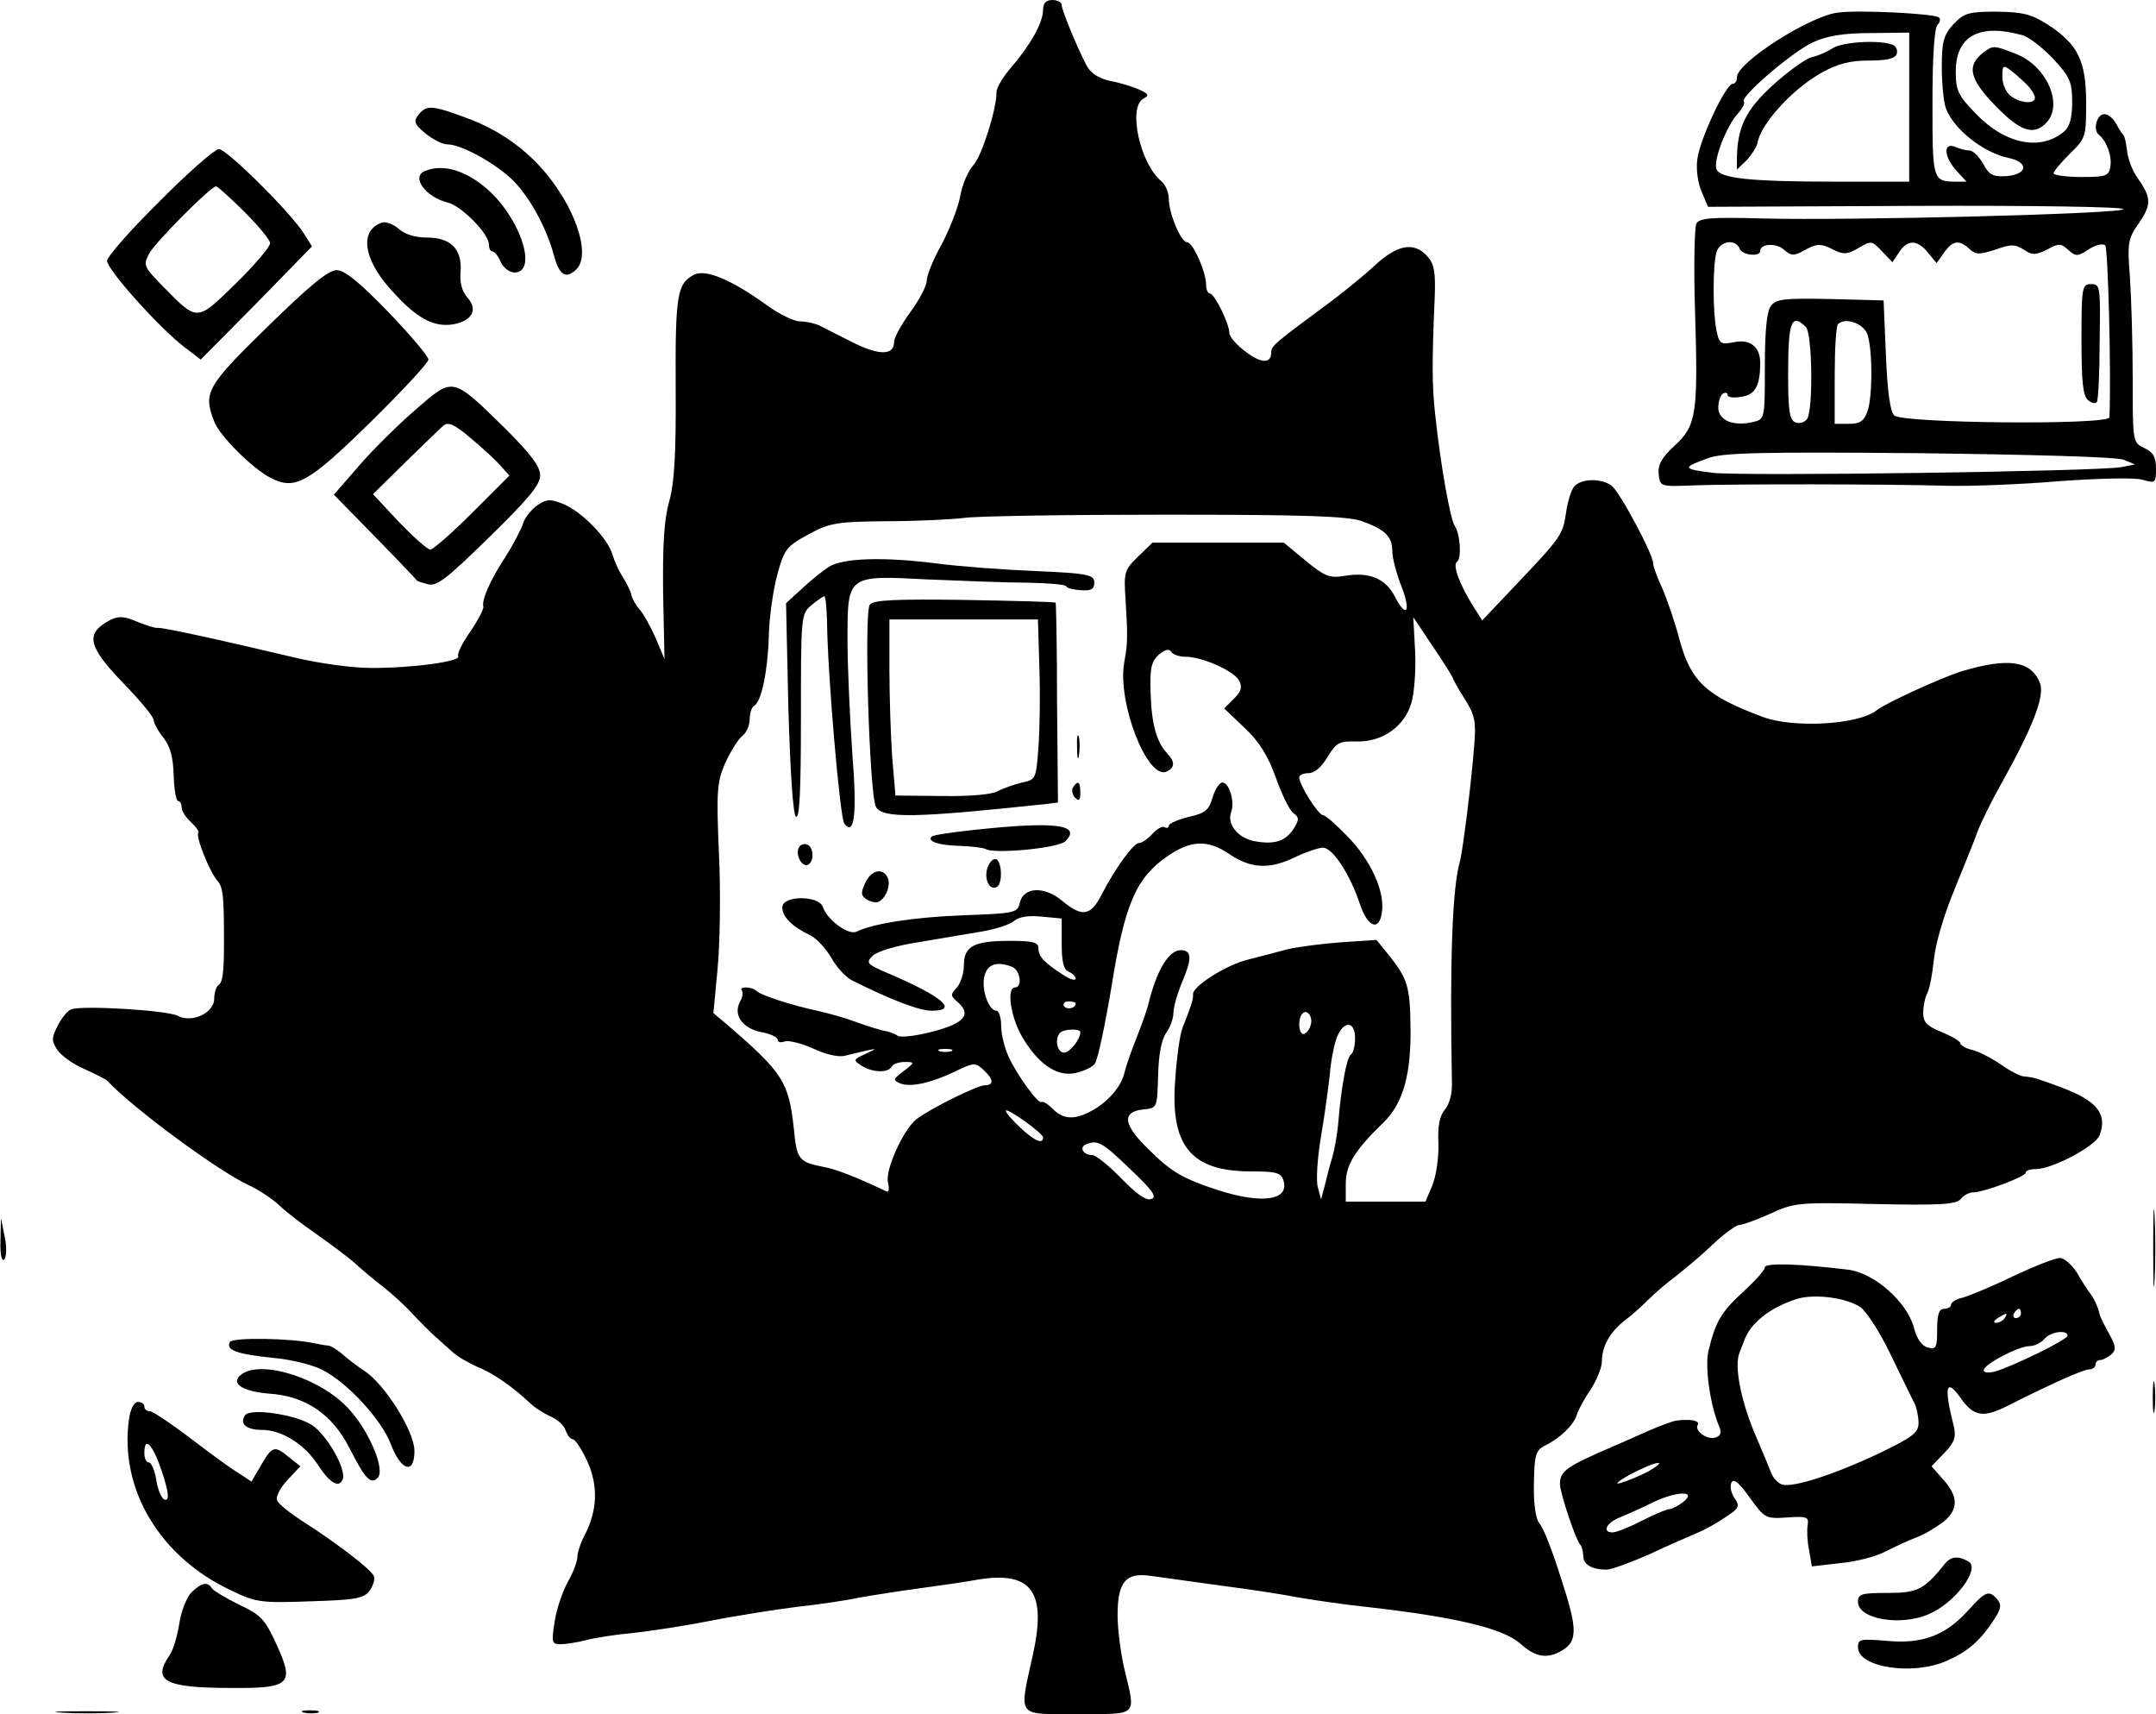 <?xml version="1.0" standalone="no"?>
<!DOCTYPE svg PUBLIC "-//W3C//DTD SVG 20010904//EN"
 "http://www.w3.org/TR/2001/REC-SVG-20010904/DTD/svg10.dtd">
<svg version="1.0" xmlns="http://www.w3.org/2000/svg"
 width="463pt" height="368pt" viewBox="0 0 463 368"
 preserveAspectRatio="xMidYMid meet">
<g transform="translate(0,368) scale(0.1,-0.1)"
fill="#000000" stroke="none">
<path d="M2240 3659 c0 -27 -26 -74 -67 -122 -18 -20 -33 -45 -33 -55 0 -38
-32 -138 -50 -157 -11 -12 -24 -42 -28 -67 -5 -25 -23 -71 -40 -103 -18 -32
-32 -67 -32 -78 0 -11 -16 -41 -35 -67 -19 -26 -35 -55 -35 -64 0 -29 -31 -30
-89 -1 -31 16 -64 32 -73 37 -10 4 -28 8 -40 8 -13 0 -46 16 -73 36 -75 54
-130 77 -155 64 -36 -19 -40 -44 -39 -242 1 -145 -3 -206 -14 -245 -11 -39
-14 -91 -13 -195 l3 -143 -19 45 c-11 25 -26 52 -34 61 -9 10 -16 23 -18 31
-1 7 -9 24 -18 38 -9 14 -19 36 -23 50 -10 34 -63 89 -103 107 -30 12 -37 12
-57 -1 -13 -9 -27 -26 -31 -38 -4 -13 -21 -46 -39 -74 -33 -51 -51 -92 -47
-107 1 -4 -11 -28 -28 -53 -17 -24 -29 -48 -26 -53 7 -11 -102 -26 -190 -25
-38 0 -110 10 -160 22 -173 41 -289 66 -296 64 -4 -1 -23 5 -43 13 -28 12 -40
13 -58 4 -55 -29 -49 -56 28 -136 36 -37 65 -72 65 -79 0 -6 9 -23 21 -38 15
-19 21 -43 22 -81 1 -30 5 -55 10 -55 4 0 7 -6 7 -13 0 -8 9 -22 20 -32 11
-10 18 -20 16 -23 -7 -6 24 -84 41 -103 12 -14 14 -32 14 -134 0 -63 -3 -85
-12 -90 -5 -4 -9 -17 -9 -29 0 -31 -48 -53 -78 -37 -22 12 -206 23 -229 14 -8
-3 -21 -19 -29 -35 -13 -26 -14 -32 -1 -52 8 -12 34 -31 58 -41 24 -11 46 -22
49 -25 55 -59 238 -194 305 -225 22 -10 51 -30 65 -43 14 -14 50 -41 80 -62
30 -21 66 -48 81 -61 14 -13 41 -36 61 -51 19 -15 48 -41 64 -59 16 -17 38
-39 48 -48 10 -9 27 -24 37 -33 10 -10 35 -24 55 -33 33 -13 76 -43 114 -79 8
-8 27 -20 42 -27 15 -6 30 -20 33 -31 4 -10 10 -18 15 -18 5 0 19 -21 31 -47
24 -52 22 -106 -5 -158 -9 -17 -16 -38 -16 -47 0 -10 -9 -34 -21 -55 -11 -20
-24 -58 -28 -85 -7 -45 -6 -48 13 -48 12 0 37 4 56 9 19 5 64 12 99 15 36 4
110 15 165 26 56 11 139 24 186 30 47 5 108 14 135 20 28 5 86 14 130 20 44 6
101 14 127 19 114 18 146 -27 116 -162 -30 -137 -37 -127 97 -127 131 0 124
-6 100 95 -8 33 -15 86 -15 117 0 71 17 92 69 85 20 -3 88 -12 151 -21 63 -8
140 -20 170 -26 30 -5 96 -15 145 -20 193 -22 293 -46 330 -79 29 -26 52 -32
79 -20 45 21 46 45 9 158 -18 58 -39 112 -47 120 -8 10 -13 41 -12 86 1 61 4
71 23 81 33 16 62 44 69 66 3 11 17 36 30 55 13 20 24 47 24 60 0 32 17 63 49
88 14 10 37 31 51 45 14 14 41 37 60 51 19 15 55 45 79 68 24 23 50 41 56 41
7 0 37 11 66 24 52 24 61 25 226 21 139 -3 174 -1 184 11 6 8 18 14 26 14 23
0 113 34 113 42 0 5 10 8 22 8 35 0 128 49 137 73 17 46 -6 74 -84 103 -52 19
-56 21 -79 23 -7 0 -30 12 -50 26 -20 14 -48 28 -61 31 -14 3 -25 10 -25 14 0
4 -18 15 -40 24 -32 13 -40 21 -40 42 0 14 4 33 9 42 5 10 11 42 14 72 3 32
21 94 42 145 20 50 44 107 51 128 8 21 31 68 52 105 68 122 93 187 83 215 -19
49 -69 56 -171 25 -43 -14 -160 -67 -180 -83 -39 -31 -179 -39 -245 -14 -123
46 -154 76 -179 168 -9 35 -26 84 -36 107 -11 24 -20 48 -20 55 0 19 -71 152
-89 166 -22 17 -66 16 -81 -2 -6 -8 -14 -33 -17 -56 -7 -47 -10 -52 -109 -156
l-71 -75 -21 33 c-29 47 -43 87 -33 93 10 7 7 59 -5 77 -10 15 -31 135 -42
239 -7 63 -7 115 -1 252 2 54 -1 71 -16 88 -29 32 -65 25 -115 -22 -25 -23
-72 -61 -105 -85 -107 -79 -115 -86 -115 -99 0 -25 -21 -25 -55 1 -19 14 -35
32 -35 40 0 20 -32 85 -42 85 -4 0 -8 8 -8 19 0 27 -28 91 -41 91 -13 0 -39
62 -39 93 0 14 -7 30 -16 38 -46 38 -72 158 -39 177 13 7 12 10 -7 19 -13 6
-41 15 -63 19 -27 6 -43 17 -52 34 -23 45 -53 119 -53 129 0 6 -9 11 -20 11
-14 0 -20 -7 -20 -21z m685 -1098 c50 -18 65 -33 65 -65 0 -14 9 -48 20 -76
21 -54 10 -69 -15 -20 -20 38 -54 52 -105 44 -35 -6 -44 -2 -86 32 l-47 39
-141 0 -141 0 -31 -30 c-29 -28 -31 -34 -27 -90 5 -83 5 -95 -3 -139 -14 -85
49 -248 90 -233 19 8 20 21 3 39 -23 24 -34 63 -36 128 -2 54 1 69 17 84 13
11 22 14 27 7 3 -6 17 -11 30 -11 37 0 104 -30 116 -51 7 -14 5 -23 -11 -39
l-21 -21 44 -42 c32 -30 50 -60 67 -107 13 -36 29 -70 38 -76 12 -9 12 -14 1
-32 -18 -28 -41 -36 -85 -28 -36 7 -60 37 -50 63 8 21 -4 63 -19 63 -6 0 -16
-15 -21 -32 -8 -28 -16 -34 -52 -42 -23 -6 -42 -14 -42 -19 0 -4 -4 -6 -9 -3
-4 3 -16 -3 -26 -14 -10 -11 -23 -20 -29 -20 -12 0 -51 -54 -81 -112 -23 -45
-42 -47 -84 -12 -38 32 -83 30 -91 -4 -5 -22 -10 -23 -120 -27 -108 -4 -195
-18 -230 -35 -17 -9 -63 24 -73 53 -9 25 -87 25 -87 -1 0 -20 20 -41 60 -60
14 -7 34 -29 45 -48 11 -20 31 -42 45 -49 84 -42 144 -65 171 -65 58 0 24 30
-93 80 -47 20 -49 23 -34 38 9 9 51 22 98 29 46 8 107 18 136 23 30 5 61 15
70 23 11 9 32 12 60 9 l42 -4 0 -54 c0 -39 4 -56 15 -60 8 -4 15 -10 15 -15 0
-5 -12 -2 -27 8 -40 26 -53 39 -53 57 0 13 -12 16 -61 16 -77 0 -99 -11 -99
-52 0 -17 -7 -39 -15 -48 -14 -15 -14 -18 0 -30 32 -27 18 -46 -49 -64 -37
-10 -71 -14 -78 -10 -7 5 -21 10 -30 11 -9 2 -36 10 -60 19 -24 9 -61 19 -83
24 -52 11 -122 33 -131 43 -4 4 -14 7 -22 7 -9 0 -12 -3 -9 -6 3 -4 2 -15 -4
-25 -15 -29 6 -57 46 -65 19 -3 35 -11 35 -16 0 -6 7 -7 15 -4 9 3 36 -4 61
-15 24 -12 54 -19 67 -16 78 19 75 18 45 4 -26 -12 -26 -13 -8 -25 24 -15 57
-16 65 -2 3 6 16 10 28 10 22 0 22 -1 -3 -20 -22 -17 -23 -19 -7 -26 23 -9 67
1 119 26 39 19 43 19 60 3 22 -20 23 -33 3 -33 -16 0 -119 -51 -147 -73 -28
-22 -68 -110 -61 -136 3 -13 2 -22 -3 -19 -70 33 -109 48 -137 53 -51 10 -56
16 -62 80 -11 102 -23 121 -141 223 l-32 27 9 95 c5 52 7 163 3 246 -6 136 -4
155 13 195 11 24 27 50 36 58 10 7 17 24 17 37 0 12 4 26 10 29 15 9 29 74 31
150 1 39 9 97 18 130 15 56 20 62 66 87 46 25 59 28 170 29 66 0 140 4 165 7
25 4 218 7 430 7 305 0 393 -3 425 -14z m195 -337 c0 -2 11 -22 25 -44 22 -34
25 -49 21 -98 -5 -72 -25 -232 -31 -252 -16 -56 -22 -210 -17 -475 1 -23 -6
-47 -15 -57 -11 -13 -16 -35 -14 -73 1 -30 -5 -70 -13 -90 l-15 -35 -85 0 -86
0 0 38 c0 41 19 72 81 132 42 41 60 103 58 208 -1 83 -7 101 -43 147 l-30 37
-75 -5 c-42 -3 -94 -10 -116 -15 -22 -6 -60 -16 -84 -22 -47 -11 -121 -58
-119 -75 1 -10 -4 -25 -23 -73 -5 -13 -12 -61 -15 -107 -12 -145 33 -200 163
-200 54 0 64 -3 69 -19 14 -43 -45 -52 -141 -21 -74 24 -100 39 -148 87 -55
53 -59 81 -12 86 30 3 30 3 32 72 1 45 7 77 17 92 9 12 16 32 16 44 0 12 9 43
20 69 20 47 19 65 -4 65 -27 0 -53 -45 -71 -120 -2 -8 -13 -40 -25 -70 -12
-30 -23 -63 -25 -72 -6 -28 -31 -59 -64 -79 -40 -24 -66 -24 -90 0 -11 11 -21
17 -24 15 -6 -6 -50 53 -70 95 -9 19 -17 49 -17 68 0 18 -5 33 -10 33 -17 0
-33 46 -26 74 6 26 27 33 60 20 17 -7 22 -44 6 -44 -19 0 -10 -63 15 -106 34
-58 74 -86 114 -78 17 4 36 12 42 20 6 7 22 82 36 166 28 177 53 233 119 279
52 36 88 37 136 4 45 -30 85 -32 140 -5 23 11 50 20 59 20 21 0 58 -57 79
-120 17 -52 43 -61 48 -16 5 44 -24 108 -73 159 -25 26 -49 47 -54 47 -10 0
-51 65 -51 81 0 5 9 9 20 9 13 0 28 13 41 35 19 31 25 34 63 33 55 -1 102 32
117 83 6 20 10 70 8 110 l-4 74 42 -63 c24 -35 43 -66 43 -68z m-810 -698 c0
-11 -19 -15 -25 -6 -3 5 1 10 9 10 9 0 16 -2 16 -4z m504 -49 c-3 -9 -10 -17
-15 -17 -11 0 -12 34 -2 44 11 11 24 -9 17 -27z m96 -26 c0 -17 -4 -32 -9 -35
-9 -6 -21 -71 -27 -146 -2 -24 -8 -58 -13 -75 -5 -16 -12 -43 -16 -60 l-8 -30
-7 26 c-4 15 -1 63 7 110 8 46 16 107 19 134 2 28 9 62 15 78 15 37 39 35 39
-2z m-590 13 c0 -16 -23 -44 -35 -44 -15 0 -21 31 -8 43 8 8 43 9 43 1z m-277
-41 c-7 -2 -19 -2 -25 0 -7 3 -2 5 12 5 14 0 19 -2 13 -5z m197 -185 c0 -16
-19 -7 -49 21 -17 16 -31 32 -31 36 0 9 80 -48 80 -57z m187 -68 c48 -45 58
-60 46 -64 -11 -5 -32 10 -65 44 -26 27 -55 50 -62 50 -20 0 -29 17 -14 23 25
10 34 6 95 -53z"/>
<path d="M1780 2463 c-14 -9 -40 -30 -58 -47 l-34 -31 5 -224 c4 -138 10 -228
16 -234 8 -8 11 54 11 212 0 219 0 223 23 242 12 10 24 18 27 19 3 0 5 -24 6
-52 1 -116 28 -424 37 -436 22 -29 28 20 17 155 -5 76 -10 183 -10 239 0 140
-1 139 172 130 73 -3 170 -7 216 -7 45 -1 82 -4 82 -8 0 -3 14 -7 30 -8 23 -2
30 2 30 16 0 17 -12 20 -127 25 -71 3 -164 10 -209 16 -117 15 -204 12 -234
-7z"/>
<path d="M1868 2382 c-13 -15 -1 -408 13 -434 14 -26 86 -24 367 6 l24 3 -2
213 c0 118 -2 215 -3 216 -1 2 -89 4 -196 6 -146 2 -195 0 -203 -10z m364
-134 c2 -57 1 -134 -2 -173 -5 -68 -6 -69 -35 -75 -16 -4 -40 -12 -53 -19 -14
-7 -59 -11 -121 -10 l-98 1 -7 82 c-3 44 -6 129 -6 189 l0 107 159 0 160 0 3
-102z"/>
<path d="M2313 2075 c0 -22 2 -30 4 -17 2 12 2 30 0 40 -3 9 -5 -1 -4 -23z"/>
<path d="M2304 1989 c-3 -6 -1 -16 5 -22 8 -8 11 -5 11 11 0 24 -5 28 -16 11z"/>
<path d="M2090 1898 c-47 -5 -87 -11 -89 -14 -11 -10 14 -19 59 -20 27 -1 52
-4 57 -7 18 -11 157 2 171 17 36 36 -23 43 -198 24z"/>
<path d="M1716 1861 c-9 -14 5 -42 18 -38 15 5 14 39 -1 44 -6 2 -14 0 -17 -6z"/>
<path d="M2121 1818 c-9 -24 4 -52 20 -42 12 7 11 51 -1 59 -6 3 -14 -4 -19
-17z"/>
<path d="M1858 1784 c-10 -21 -9 -27 3 -35 8 -5 18 -7 23 -6 17 5 29 34 23 51
-10 24 -36 19 -49 -10z"/>
<path d="M3947 3653 c-60 -7 -217 -107 -217 -139 0 -8 -4 -14 -9 -14 -15 0
-71 -120 -76 -162 -3 -20 1 -51 9 -69 l14 -33 446 2 c247 1 446 -2 446 -7 0
-10 -582 -25 -777 -20 -109 3 -133 1 -140 -11 -4 -8 -6 -92 -3 -186 7 -224 3
-248 -44 -291 -28 -26 -36 -41 -34 -61 3 -27 3 -27 78 -24 83 3 404 3 545 -1
50 -1 157 3 238 10 85 6 161 8 178 3 28 -8 29 -7 29 24 0 25 -6 35 -25 44 -25
12 -25 12 -25 149 0 76 -3 174 -6 218 -6 75 -4 83 20 117 27 40 26 54 -5 98
-10 14 -19 39 -21 55 -2 17 -5 32 -8 35 -3 3 -10 14 -16 25 -6 11 -17 20 -25
20 -16 0 -25 -34 -12 -44 16 -12 29 -46 25 -68 -3 -21 -9 -23 -63 -23 -32 0
-59 4 -59 8 0 4 16 23 35 42 34 33 35 36 35 109 0 91 -18 126 -82 168 -36 23
-54 27 -110 28 -61 0 -70 -3 -93 -27 -21 -23 -25 -37 -25 -92 0 -36 4 -76 9
-89 17 -45 81 -95 134 -106 44 -9 42 -35 -3 -39 -30 -2 -38 2 -51 26 -9 16
-22 29 -30 29 -8 0 -22 4 -31 8 -26 10 -23 -23 4 -52 l21 -23 -20 0 c-53 0
-53 1 -53 169 0 100 4 161 11 168 6 6 7 13 2 16 -13 8 -172 16 -216 10z m394
-48 c15 -3 45 -27 68 -51 36 -39 41 -50 41 -93 0 -33 -5 -53 -17 -63 -50 -43
-127 -28 -190 38 -38 39 -43 50 -43 90 0 76 49 104 141 79z m-241 -155 l0
-160 -159 0 c-182 0 -248 7 -255 27 -7 18 21 92 46 119 10 11 16 23 13 26 -10
9 104 107 148 127 30 14 66 20 125 20 l82 1 0 -160z m-364 -304 c5 -14 44 -18
44 -5 0 16 34 18 51 3 15 -13 21 -14 41 -3 30 17 38 17 67 2 20 -10 29 -9 53
5 27 16 28 15 50 -8 l22 -23 14 21 c18 28 39 28 62 0 l19 -23 16 23 c19 26 32
28 55 7 13 -12 21 -12 55 -1 33 12 42 12 61 0 18 -12 25 -12 50 0 25 14 30 14
46 -1 16 -14 20 -14 44 2 14 9 30 13 35 8 6 -6 13 -274 9 -369 0 -17 -445 -13
-462 4 -9 8 -15 53 -18 130 l-5 117 -115 3 c-99 2 -116 0 -127 -15 -9 -11 -13
-55 -13 -130 0 -112 0 -113 -25 -119 -42 -10 -75 3 -75 31 0 13 5 27 10 30 6
3 10 2 10 -3 0 -5 13 -7 29 -4 30 4 41 23 41 73 0 35 -22 52 -58 44 -27 -5
-30 -3 -36 26 -8 40 -8 137 0 167 7 25 41 30 50 8z m142 -168 c14 -14 16 -176
3 -197 -5 -8 -16 -11 -25 -8 -13 5 -16 24 -16 105 0 111 7 131 38 100z m133
-18 c11 -38 10 -136 -1 -164 -7 -20 -16 -26 -40 -26 l-30 0 0 103 c0 57 3 107
7 111 16 16 57 1 64 -24z m549 -267 l25 -10 -30 -6 c-49 -9 -815 -20 -878 -12
-64 8 -65 11 -10 31 31 12 111 14 453 11 245 -3 425 -8 440 -14z"/>
<path d="M4259 3567 c-36 -28 -30 -56 25 -113 54 -56 83 -66 110 -38 38 38 2
122 -64 148 -48 19 -50 19 -71 3z m94 -69 c9 -9 17 -22 17 -28 0 -14 -31 -12
-52 4 -10 7 -18 26 -18 41 0 25 2 26 18 14 9 -7 25 -21 35 -31z"/>
<path d="M3935 3576 c-11 -7 -31 -16 -45 -19 -14 -4 -51 -31 -83 -60 -58 -53
-76 -90 -77 -157 l0 -24 21 20 c11 12 21 28 23 36 6 41 75 117 138 152 34 19
61 26 101 26 38 0 57 4 60 14 3 8 -1 17 -9 20 -29 11 -109 6 -129 -8z"/>
<path d="M4470 2951 c0 -90 3 -121 14 -130 8 -7 16 -8 19 -4 3 4 6 63 6 131 2
117 1 122 -18 122 -20 0 -21 -6 -21 -119z"/>
<path d="M899 3434 c-11 -14 -10 -20 14 -40 16 -13 37 -24 48 -24 27 0 92 -34
134 -71 37 -33 78 -104 95 -169 11 -41 26 -50 48 -28 22 22 13 79 -23 144 -47
83 -115 142 -203 177 -83 31 -95 33 -113 11z"/>
<path d="M343 3248 c-62 -61 -113 -119 -113 -128 0 -19 113 -145 167 -186 l34
-26 120 121 119 122 -17 27 c-26 43 -166 182 -183 182 -8 0 -66 -50 -127 -112z
m182 -23 c30 -30 55 -60 55 -67 0 -8 -33 -47 -74 -87 -84 -82 -81 -82 -155 -7
-42 43 -44 46 -31 71 13 25 133 145 144 145 3 0 31 -25 61 -55z"/>
<path d="M913 3313 c-31 -12 0 -56 49 -68 30 -8 88 -67 88 -90 0 -8 3 -15 8
-15 4 0 12 -10 17 -22 6 -13 19 -23 30 -23 47 0 18 103 -48 169 -49 48 -103
66 -144 49z"/>
<path d="M820 3202 c-47 -16 -41 -75 16 -140 57 -65 95 -86 139 -78 40 8 52
32 28 58 -11 13 -16 32 -14 54 4 49 -21 74 -72 74 -26 0 -48 7 -61 19 -12 10
-28 16 -36 13z"/>
<path d="M574 2978 c-131 -128 -138 -141 -114 -203 12 -31 80 -99 121 -121 53
-27 80 -12 215 120 68 67 124 127 124 134 0 7 -39 53 -86 102 -63 65 -94 90
-111 90 -18 0 -58 -33 -149 -122z"/>
<path d="M893 2801 c-37 -32 -92 -86 -122 -121 l-54 -62 89 -91 c49 -50 89
-92 89 -93 0 -1 10 -5 23 -8 19 -6 39 9 132 100 84 82 110 113 110 133 0 20
-20 46 -77 103 -113 110 -109 109 -190 39z m181 -120 l20 -22 -79 -79 c-44
-44 -85 -80 -91 -80 -6 0 -36 27 -67 59 l-56 60 69 68 c38 37 75 73 82 79 10
9 24 3 58 -26 25 -21 54 -47 64 -59z"/>
<path d="M4624 1000 c0 -74 1 -105 3 -67 2 37 2 97 0 135 -2 37 -3 6 -3 -68z"/>
<path d="M1 1016 c-1 -30 3 -46 8 -40 5 5 6 27 1 49 l-8 40 -1 -49z"/>
<path d="M4323 940 c-45 -22 -94 -42 -108 -46 -14 -3 -25 -10 -25 -15 0 -5 -7
-9 -15 -9 -11 0 -15 -12 -15 -44 0 -39 -2 -44 -20 -39 -13 3 -24 19 -30 43
-15 55 -85 117 -141 124 -107 13 -179 15 -179 5 0 -6 -21 -29 -46 -52 -47 -43
-60 -64 -75 -127 -8 -34 3 -112 21 -158 8 -17 6 -24 -5 -28 -18 -7 -47 14 -39
27 5 9 -16 13 -46 9 -8 -1 -35 -11 -60 -22 -25 -11 -58 -26 -75 -33 -102 -44
-115 -53 -115 -82 1 -21 34 -120 44 -130 3 -3 6 -14 6 -24 0 -18 19 -29 50
-29 10 0 51 15 92 33 40 19 87 39 103 46 17 7 44 22 61 34 29 19 31 23 18 42
-7 11 -10 26 -5 33 5 8 17 -3 39 -34 32 -44 34 -45 80 -42 42 3 47 1 44 -16
-2 -11 -1 -35 3 -54 l6 -35 61 7 c33 3 77 14 97 25 20 10 50 24 66 30 17 6 43
22 59 34 33 27 32 56 -5 95 l-21 24 27 28 c22 23 26 34 21 57 -22 86 -17 106
14 62 29 -41 49 -44 104 -16 93 47 160 77 173 77 7 0 13 5 13 10 0 6 5 10 10
10 6 0 17 6 24 12 11 10 10 18 -5 45 -10 18 -19 36 -20 41 -3 15 -13 37 -22
47 -4 6 -17 25 -27 43 -11 17 -28 32 -37 31 -10 0 -55 -18 -100 -39z m-327
-67 c13 -10 43 -56 65 -103 23 -47 45 -93 50 -102 5 -10 9 -29 9 -43 0 -21
-12 -30 -82 -64 -101 -48 -190 -76 -212 -68 -9 4 -19 15 -22 24 -4 10 -17 42
-30 72 -35 79 -51 159 -38 188 4 10 8 20 9 23 13 39 55 72 113 91 38 12 108 3
138 -18z m344 -13 c0 -5 -5 -10 -11 -10 -5 0 -7 5 -4 10 3 6 8 10 11 10 2 0 4
-4 4 -10z m-35 -10 c-3 -5 -12 -10 -18 -10 -7 0 -6 4 3 10 19 12 23 12 15 0z
m135 -38 c0 -8 -118 -66 -157 -77 -13 -3 -23 -2 -23 3 0 13 75 52 99 52 10 0
24 7 31 15 13 16 50 21 50 7z m-900 -291 c-19 -10 -46 -21 -60 -25 -14 -4 -5
4 20 18 25 13 52 25 60 25 8 1 -1 -7 -20 -18z m73 -67 c-10 -7 -22 -14 -28
-14 -5 0 -32 -11 -59 -25 -27 -14 -55 -25 -63 -25 -23 0 -14 20 15 32 15 6 49
21 75 34 52 24 93 23 60 -2z"/>
<path d="M494 799 c-10 -17 13 -26 89 -34 39 -3 88 -15 109 -26 54 -27 128
-108 147 -159 22 -58 51 -67 51 -15 0 42 -64 144 -108 172 -15 10 -36 26 -46
35 -11 10 -25 18 -30 19 -6 0 -20 3 -31 5 -49 11 -174 13 -181 3z"/>
<path d="M521 731 c-29 -19 -4 -38 56 -43 79 -5 136 -44 173 -116 34 -67 46
-80 61 -65 17 17 -18 100 -61 147 -58 65 -183 106 -229 77z"/>
<path d="M4623 680 c0 -30 2 -43 4 -27 2 15 2 39 0 55 -2 15 -4 2 -4 -28z"/>
<path d="M277 633 c-21 -150 66 -296 220 -368 52 -25 63 -27 169 -23 98 3 115
6 128 23 7 10 12 25 9 31 -5 14 -84 74 -155 119 -26 17 -50 36 -53 44 -3 8 7
27 22 43 l28 30 -24 19 c-31 26 -36 25 -60 -16 l-21 -36 -27 18 c-16 9 -62 43
-104 75 -42 32 -81 58 -87 58 -7 0 -12 5 -12 10 0 6 -6 10 -14 10 -8 0 -16
-15 -19 -37z m71 -113 c14 -44 16 -60 7 -60 -7 0 -15 18 -19 40 -3 22 -11 40
-16 40 -6 0 -10 9 -10 20 0 39 18 19 38 -40z"/>
<path d="M526 641 c-12 -18 3 -31 37 -31 42 0 91 -31 119 -74 26 -40 46 -52
54 -32 8 21 -32 92 -64 115 -34 24 -136 39 -146 22z"/>
<path d="M4177 323 c-45 -56 -59 -63 -123 -63 -56 0 -64 -2 -64 -19 0 -37 90
-53 151 -27 56 23 112 97 87 113 -22 13 -38 12 -51 -4z"/>
<path d="M411 261 c-10 -10 -22 -40 -26 -67 -4 -26 -13 -57 -21 -68 -38 -55
-10 -70 133 -70 126 -1 136 8 97 93 -25 55 -34 64 -81 86 -28 14 -55 30 -58
35 -9 15 -23 12 -44 -9z"/>
<path d="M4228 224 c-49 -55 -99 -74 -175 -67 -59 5 -63 4 -63 -14 0 -43 118
-61 190 -29 44 19 71 42 99 84 18 26 20 36 11 47 -18 22 -26 19 -62 -21z"/>
<path d="M133 3 c32 -2 81 -2 110 0 29 2 3 3 -58 3 -60 0 -84 -1 -52 -3z"/>
<path d="M653 3 c9 -2 23 -2 30 0 6 3 -1 5 -18 5 -16 0 -22 -2 -12 -5z"/>
</g>
</svg>
